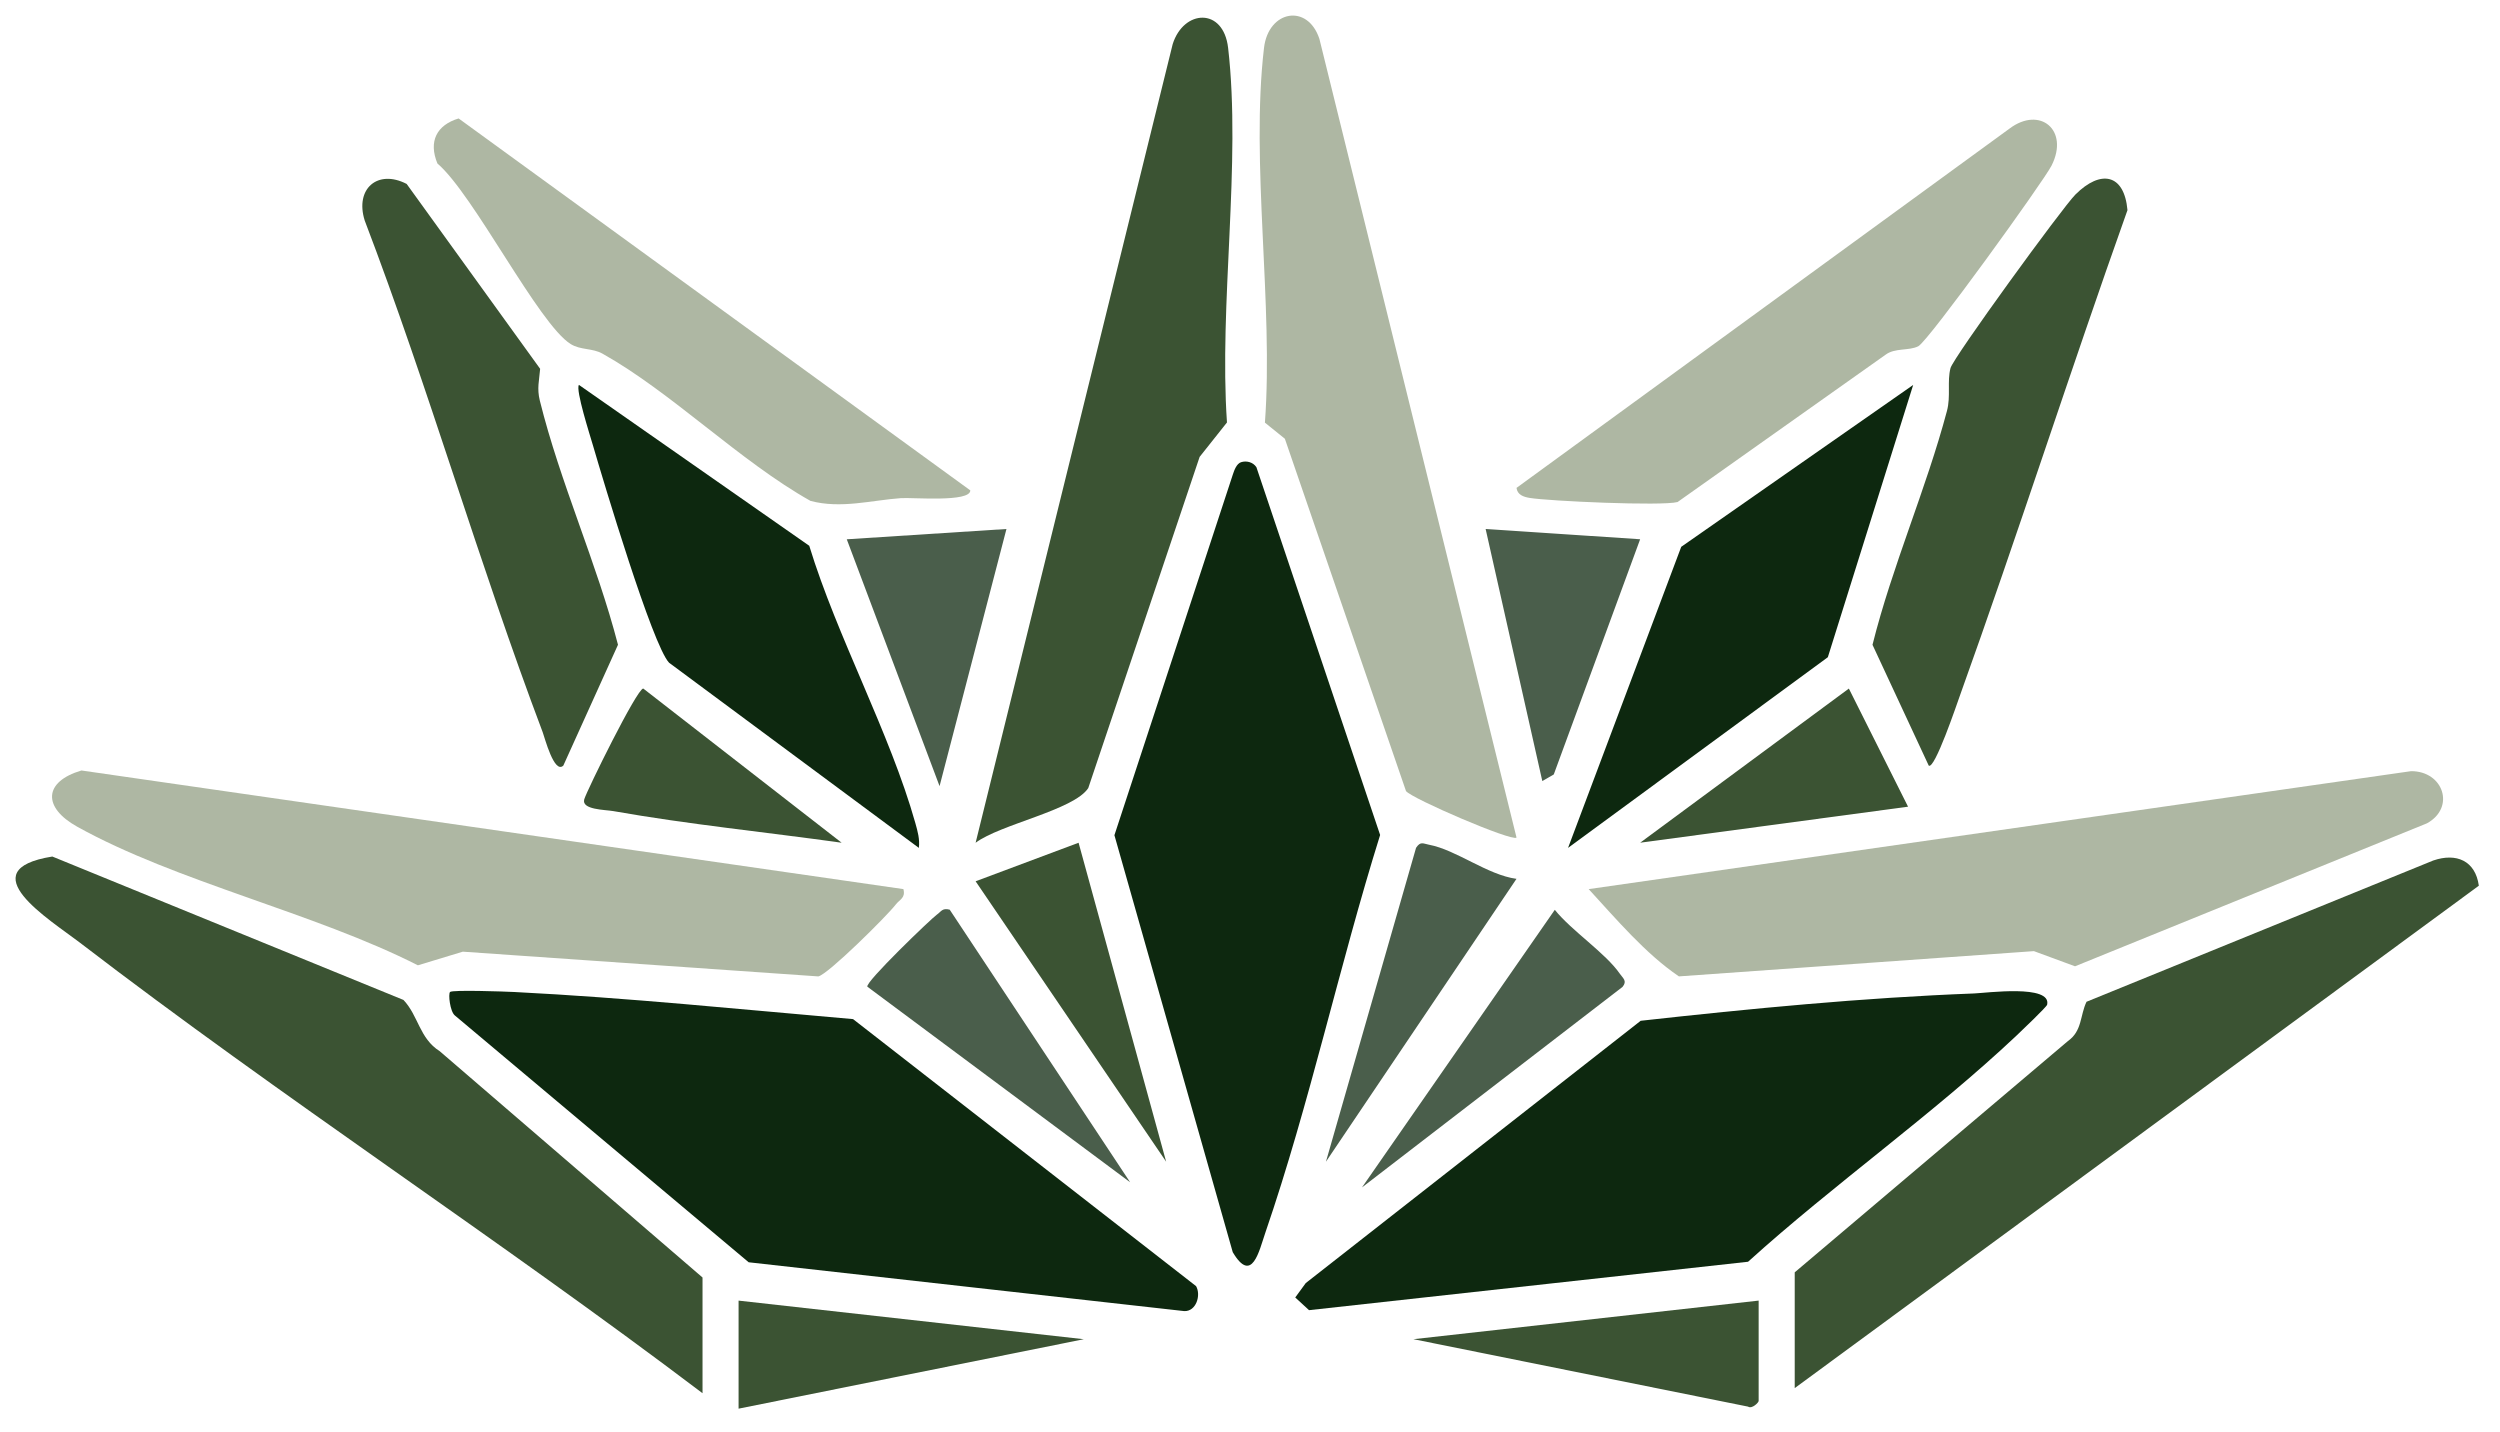 <?xml version="1.0" encoding="UTF-8"?><svg id="Layer_1" xmlns="http://www.w3.org/2000/svg" width="116.227" height="66.582" viewBox="0 0 116.227 66.582"><path d="M55.606,59.792c.241.421.006,1.184-.549,1.162l-20.251-2.27-13.659-11.474c-.227-.185-.314-1-.224-1.092.105-.107,2.538-.022,2.992.001,5.237.264,10.543.81,15.744,1.26l15.946,12.413Z" fill="#0d280f"/><path d="M91.772,46.187c.571-.022,3.616-.434,3.401.524-.022.099-1.203,1.226-1.432,1.442-3.872,3.65-8.503,6.915-12.472,10.507l-20.411,2.251-.641-.59.489-.67,15.571-12.194c5.082-.564,10.347-1.074,15.494-1.27Z" fill="#0d280f"/><path d="M57.699,21.488c.254-.081.556-.003.712.232l5.752,17.099c-1.894,6.053-3.279,12.501-5.334,18.482-.29.843-.621,2.427-1.518.913l-5.501-19.385,5.504-16.764c.067-.204.175-.51.384-.577Z" fill="#0d280f"/><path d="M70.503,38.94c-.198.197-4.87-1.811-5.137-2.163l-5.632-16.38-.927-.748c.404-5.482-.672-12.076-.042-17.425.205-1.744,2.029-2.077,2.576-.413l9.163,37.128Z" fill="#aeb7a3"/><path d="M42,41.335c.108.415-.172.478-.357.718-.415.54-3.154,3.253-3.599,3.341l-16.528-1.15-2.088.634c-4.801-2.441-11.235-3.884-15.839-6.444-1.609-.895-1.572-2.09.197-2.614l38.214,5.515Z" fill="#aeb7a3"/><path d="M45.357,39.181L54.519,2.052c.51-1.616,2.358-1.721,2.577.173.619,5.356-.43,11.93-.053,17.415l-1.271,1.601-5.178,15.398c-.678,1.028-4.101,1.684-5.237,2.542Z" fill="#3b5333"/><path d="M32.661,64.772c-9.487-7.182-19.515-13.713-28.955-20.953-1.374-1.054-5.171-3.374-1.273-3.998l16.324,6.667c.701.74.739,1.786,1.686,2.383l12.218,10.521v5.381Z" fill="#3b5333"/><path d="M73.857,41.336l38.235-5.484c1.502-.007,2.075,1.69.739,2.425l-16.361,6.647-1.912-.705-16.504,1.174c-1.548-1.048-2.909-2.658-4.196-4.058Z" fill="#aeb7a3"/><path d="M83.438,64.533v-5.381l12.703-10.754c.665-.469.558-1.187.863-1.825l16.12-6.568c1.073-.369,1.96.009,2.119,1.172l-31.805,23.357Z" fill="#3b5333"/><path d="M70.504,22.682l22.916-16.701c1.415-1.068,2.794.064,1.959,1.717-.369.731-5.73,8.165-6.197,8.4-.439.221-1.084.065-1.522.394l-9.669,6.848c-.729.193-5.973-.041-6.879-.192-.283-.047-.566-.142-.608-.465Z" fill="#aeb7a3"/><path d="M21.322,5.507l23.788,17.291c.006.567-2.685.323-3.226.361-1.349.095-2.794.507-4.204.128-3.285-1.844-6.462-5.05-9.671-6.846-.47-.263-1.015-.16-1.473-.443-1.494-.92-4.513-6.957-6.2-8.397-.425-1.029-.034-1.787.987-2.095Z" fill="#aeb7a3"/><polygon points="88.945 17.896 84.978 30.554 72.9 39.419 78.162 25.422 88.945 17.896" fill="#0d280f"/><path d="M37.623,25.374c1.292,4.232,3.752,8.702,4.933,12.894.107.381.212.75.162,1.151l-11.614-8.61c-.773-.818-3.053-8.442-3.537-10.101-.133-.457-.82-2.596-.652-2.814l10.708,7.48Z" fill="#0d280f"/><path d="M26.19,35.593c-.425.405-.864-1.296-.959-1.55-2.963-7.844-5.285-15.954-8.276-23.793-.463-1.477.604-2.395,1.951-1.699l6.206,8.596c-.043.537-.155.911-.016,1.473.948,3.831,2.644,7.529,3.635,11.355l-2.541,5.617Z" fill="#3b5333"/><path d="M89.668,35.593l-2.614-5.616c.914-3.658,2.5-7.25,3.462-10.874.183-.691.002-1.363.164-1.989.124-.481,5.204-7.468,5.809-8.071,1.172-1.168,2.268-.971,2.419.726-2.673,7.506-5.107,15.103-7.801,22.6-.127.352-1.165,3.432-1.439,3.224Z" fill="#3b5333"/><polygon points="76.251 25.071 72.236 36.005 71.703 36.312 69.068 24.593 76.251 25.071" fill="#4a5e4b"/><polygon points="46.791 24.593 43.681 36.548 39.367 25.072 46.791 24.593" fill="#4a5e4b"/><path d="M81.761,60.467v4.664c0,.075-.315.389-.493.264l-15.557-3.135,16.05-1.794Z" fill="#3b5333"/><path d="M63.32,55.204l8.964-12.906c.777.971,2.363,2.013,3.024,2.973.145.21.355.333.124.611l-12.111,9.321Z" fill="#4a5e4b"/><polygon points="34.337 60.467 50.387 62.261 34.337 65.49 34.337 60.467" fill="#3b5333"/><path d="M44.153,42.292l8.387,12.672-12.215-9.091c-.13-.193,2.982-3.18,3.228-3.349.202-.139.251-.327.6-.232Z" fill="#4a5e4b"/><polygon points="50.144 39.18 54.215 54.008 45.357 40.972 50.144 39.18" fill="#3b5333"/><path d="M70.503,40.858l-8.859,13.151,4.189-14.592c.21-.319.327-.196.608-.144,1.261.236,2.715,1.405,4.062,1.585Z" fill="#4a5e4b"/><path d="M39.127,39.179c-3.527-.494-7.112-.851-10.62-1.471-.375-.066-1.486-.06-1.345-.547.114-.395,2.451-5.146,2.743-5.151l9.222,7.168Z" fill="#3b5333"/><polygon points="88.707 37.504 76.253 39.178 85.955 32.012 88.707 37.504" fill="#3b5333"/></svg>